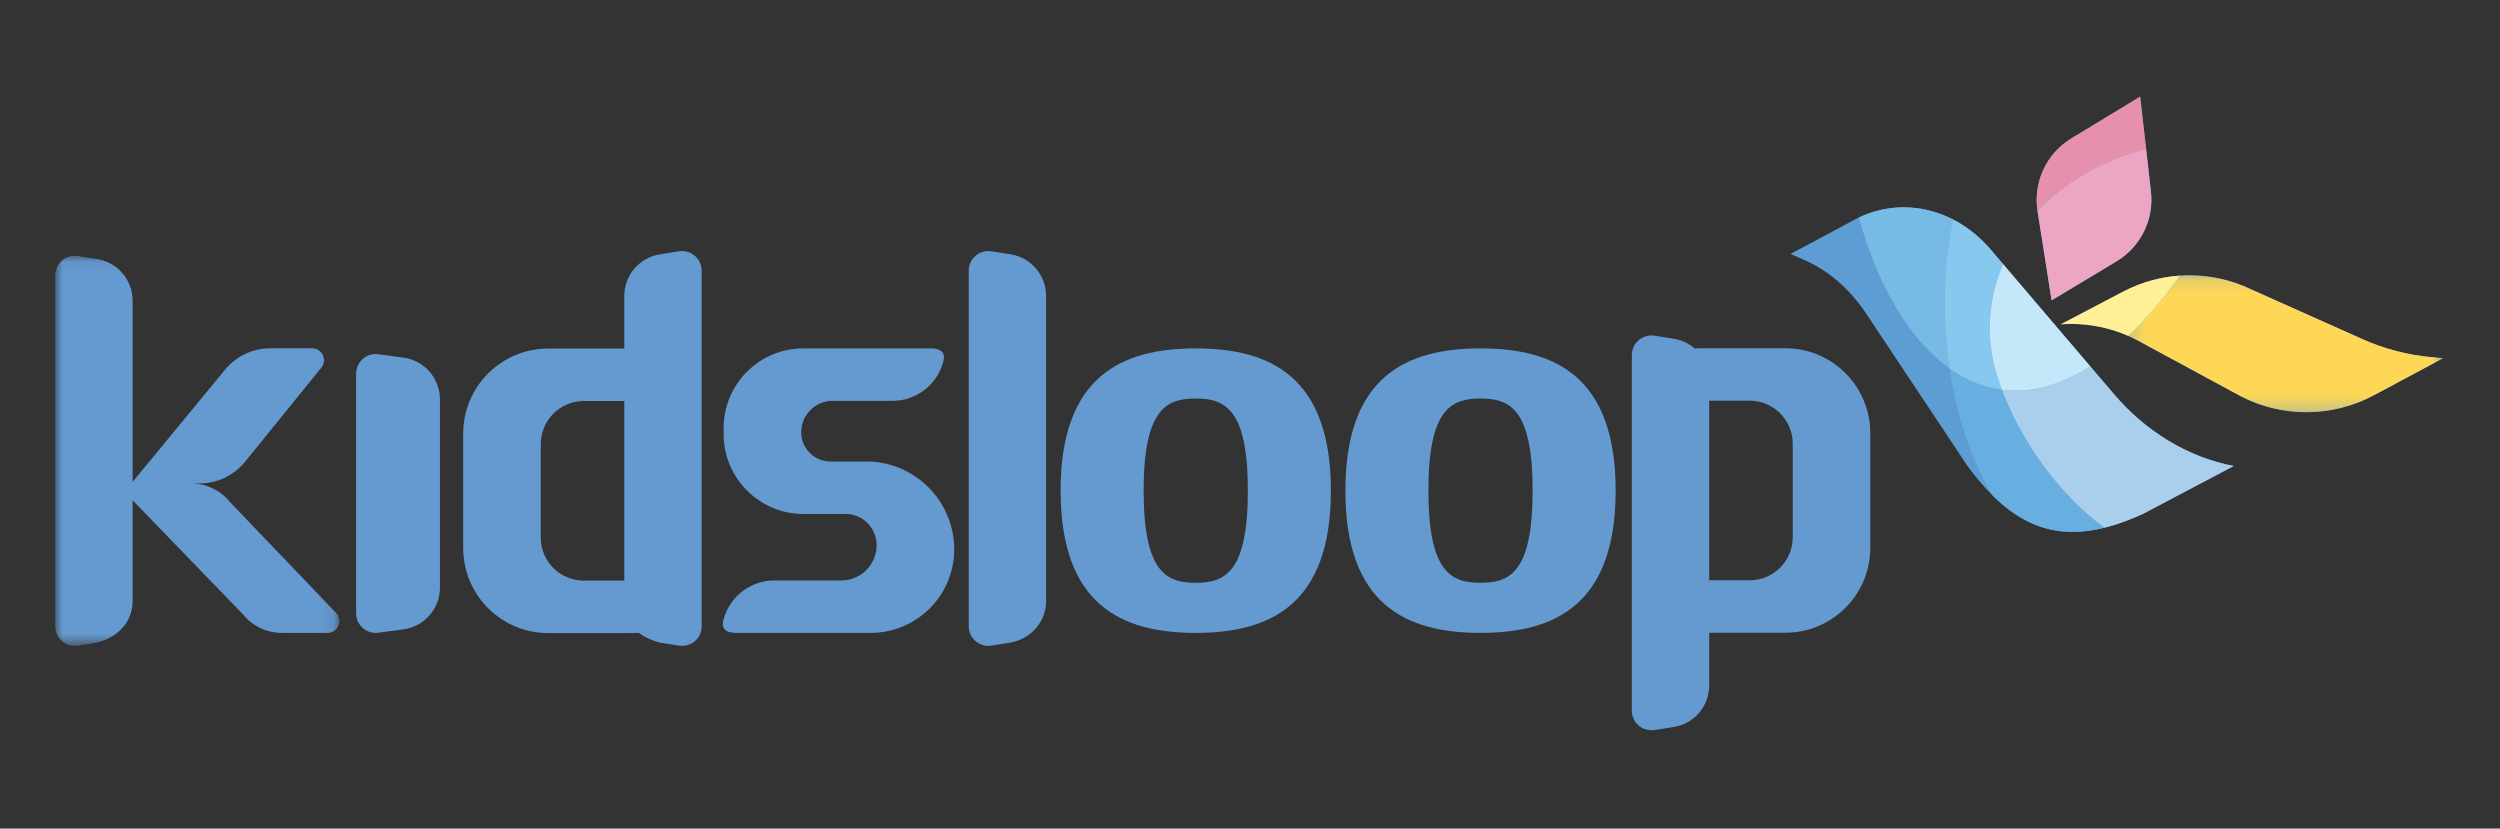 <?xml version="1.0" encoding="UTF-8"?>
<svg width="175px" height="58px" viewBox="0 0 175 58" version="1.1" xmlns="http://www.w3.org/2000/svg" xmlns:xlink="http://www.w3.org/1999/xlink">
    <rect x="0" y="0" width="175" height="58" fill="#333333" stroke="none"/>
    <title>kidsloop</title>
    <defs>
        <polygon id="path-1" points="0.204 0.146 22.228 0.146 22.228 9.729 0.204 9.729"></polygon>
        <polygon id="path-3" points="0 0.06 19.888 0.06 19.888 27.362 0 27.362"></polygon>
    </defs>
    <g id="登录，注册和支付" stroke="none" stroke-width="1" fill="none" fill-rule="evenodd">
        <g id="管理员个人信息-我的订单" transform="translate(-47, -8)">
            <g id="kidsloop" transform="translate(47, 8)">
                <g id="编组" transform="translate(3.867, 6.767)">
                    <path d="M139.745,14.259 L144.292,11.525 C145.98,10.51 146.921,8.602 146.699,6.645 L145.944,9.5971223e-05 L141.124,2.923 C139.378,3.982 138.445,5.991 138.762,8.008 L139.745,14.259" id="Fill-1" fill="#5E9DD4"></path>
                    <path d="M144.779,13.632 L140.389,15.934 C142.286,15.796 144.184,16.204 145.857,17.11 L153.029,20.992 C155.953,22.488 159.424,22.451 162.315,20.894 L167.144,18.309 L166.308,18.231 C164.648,18.078 163.025,17.653 161.503,16.972 L153.692,13.481 C150.862,12.129 147.561,12.185 144.779,13.632" id="Fill-3" fill="#5E9DD4"></path>
                    <path d="M152.491,25.853 C149.32,25.251 146.339,23.437 144.142,20.86 L135.606,10.847 C133.054,7.75 129.148,6.91 125.951,8.611 L121.476,11.009 L122.504,11.465 C124.194,12.216 125.7,13.537 126.857,15.324 L133.855,25.848 C137.395,30.654 140.902,31.593 146.137,29.207 L152.491,25.853" id="Fill-5" fill="#5E9DD4"></path>
                    <path d="M132.6,19.022 C133.079,22.24 134.07,25.373 135.62,27.921 C137.357,29.639 139.155,30.467 141.215,30.467 C141.924,30.467 142.665,30.369 143.445,30.175 C140.196,27.811 137.554,23.958 136.266,20.515 C134.96,20.344 133.731,19.828 132.6,19.022" id="Fill-7" fill="#66AFE0"></path>
                    <g transform="translate(144.917, 12.359)">
                        <mask id="mask-2" fill="white">
                            <use xlink:href="#path-1"></use>
                        </mask>
                        <g id="Clip-10"></g>
                        <path d="M4.47,0.146 C4.255,0.146 4.04,0.153 3.826,0.167 C2.601,1.861 1.391,3.26 0.204,4.39 C0.453,4.5 0.699,4.62 0.941,4.751 L8.113,8.633 C9.542,9.364 11.102,9.729 12.662,9.729 C14.292,9.729 15.921,9.33 17.399,8.535 L22.228,5.95 L21.391,5.872 C19.731,5.719 18.108,5.294 16.586,4.613 L8.776,1.122 C7.413,0.471 5.941,0.146 4.47,0.146" id="Fill-9" fill="#FFD756" mask="url(#mask-2)"></path>
                    </g>
                    <path d="M142.449,18.875 C140.624,20.043 138.874,20.578 137.233,20.578 C136.906,20.578 136.584,20.557 136.266,20.515 C137.554,23.958 140.196,27.811 143.446,30.175 C144.293,29.964 145.186,29.641 146.137,29.207 L152.491,25.853 C149.32,25.251 146.338,23.437 144.142,20.86 L142.449,18.875" id="Fill-11" fill="#A9CFED"></path>
                    <path d="M129.389,7.746 C128.326,7.746 127.263,7.98 126.261,8.455 C126.4,8.978 126.551,9.486 126.714,9.976 C128.063,14.024 130.093,17.236 132.6,19.022 C132.157,16.048 132.153,13.002 132.548,10.279 C132.631,9.707 132.728,9.145 132.839,8.593 C131.744,8.032 130.566,7.746 129.389,7.746" id="Fill-13" fill="#78BAE6"></path>
                    <path d="M145.944,3.19904077e-05 L141.124,2.923 C139.378,3.982 138.445,5.991 138.762,8.008 L138.763,8.014 C140.593,6.05 143.147,4.488 146.361,3.671 L145.944,3.19904077e-05" id="Fill-15" fill="#E790AD"></path>
                    <path d="M132.839,8.593 C132.728,9.145 132.631,9.707 132.548,10.279 C132.153,13.002 132.157,16.048 132.6,19.022 C133.731,19.828 134.96,20.344 136.266,20.515 C136.057,19.957 135.884,19.41 135.75,18.881 C135.148,16.517 135.369,14.014 136.345,11.714 L135.606,10.847 C134.798,9.866 133.853,9.112 132.839,8.593" id="Fill-17" fill="#86C8EE"></path>
                    <path d="M146.361,3.67 C143.147,4.488 140.593,6.05 138.763,8.014 L139.745,14.259 L144.292,11.525 C145.98,10.51 146.921,8.602 146.699,6.645 L146.361,3.67" id="Fill-19" fill="#ECA6C4"></path>
                    <path d="M148.742,12.526 C147.376,12.615 146.025,12.984 144.779,13.632 L140.389,15.934 C140.63,15.916 140.871,15.908 141.111,15.908 C142.491,15.908 143.857,16.194 145.12,16.749 C146.308,15.619 147.518,14.22 148.742,12.526" id="Fill-21" fill="#FFEF95"></path>
                    <path d="M136.345,11.714 C135.369,14.014 135.148,16.517 135.75,18.881 C135.884,19.409 136.057,19.957 136.266,20.515 C136.584,20.557 136.906,20.578 137.233,20.578 C138.874,20.578 140.624,20.044 142.449,18.875 L136.345,11.714" id="Fill-23" fill="#C4E8FA"></path>
                    <g transform="translate(0, 11.08)">
                        <mask id="mask-4" fill="white">
                            <use xlink:href="#path-3"></use>
                        </mask>
                        <g id="Clip-26"></g>
                        <path d="M12.229,17.294 C11.567,16.471 10.567,15.993 9.511,15.993 L10.101,15.992 C11.343,15.992 12.517,15.43 13.296,14.463 L18.627,7.89 C19.068,7.346 18.681,6.533 17.98,6.533 L15.055,6.533 C13.828,6.533 12.666,7.082 11.886,8.03 L5.416,15.885 L5.416,3.195 C5.416,1.722 4.326,0.475 2.865,0.277 L1.586,0.077 C0.753,-0.053 -0,0.591 -0,1.434 L-0,25.988 C-0,26.831 0.753,27.476 1.586,27.345 L2.865,27.145 C4.349,26.808 5.416,25.701 5.416,24.227 L5.416,17.171 L13.159,25.176 C13.822,25.987 14.814,26.457 15.862,26.457 L19.054,26.457 C19.753,26.457 20.14,25.647 19.702,25.102 L12.229,17.294 Z" id="Fill-25" fill="#659AD1" mask="url(#mask-4)"></path>
                    </g>
                    <path d="M24.378,18.267 L22.619,18.029 C21.795,17.918 21.062,18.559 21.062,19.39 L21.062,36.163 C21.062,36.995 21.795,37.635 22.619,37.524 L24.378,37.286 C25.838,37.089 26.928,35.842 26.928,34.369 L26.928,21.185 C26.928,19.711 25.838,18.464 24.378,18.267" id="Fill-27" fill="#659AD1"></path>
                    <path d="M33.986,30.863 L33.986,24.317 C33.986,22.653 35.335,21.304 36.999,21.304 L39.834,21.304 L39.834,33.876 L36.999,33.876 C35.335,33.876 33.986,32.527 33.986,30.863 M43.664,10.825 L42.384,11.025 C40.925,11.241 39.834,12.469 39.834,13.943 L39.834,17.632 L34.508,17.632 C31.221,17.632 28.557,20.296 28.557,23.583 L28.557,31.597 C28.557,34.884 31.221,37.548 34.508,37.548 L40.014,37.548 L40.86,37.537 C41.296,37.861 41.831,38.101 42.384,38.225 L43.664,38.425 C44.537,38.547 45.249,37.911 45.249,37.068 L45.249,36.122 L45.249,20.546 L45.249,12.182 C45.249,11.338 44.497,10.694 43.664,10.825" id="Fill-29" fill="#659AD1"></path>
                    <path d="M121.625,24.294 L121.625,30.841 C121.625,32.504 120.276,33.853 118.612,33.853 L115.777,33.853 L115.777,21.282 L118.612,21.282 C120.276,21.282 121.625,22.63 121.625,24.294 M111.947,44.333 L113.227,44.133 C114.687,43.935 115.777,42.688 115.777,41.215 L115.777,37.525 L121.103,37.525 C124.39,37.525 127.054,34.861 127.054,31.575 L127.054,23.56 C127.054,20.274 124.39,17.61 121.103,17.61 L115.597,17.61 L114.751,17.621 C114.332,17.26 113.81,17.011 113.227,16.933 L111.947,16.732 C111.114,16.602 110.361,17.246 110.361,18.089 L110.361,19.035 L110.361,34.612 L110.361,42.976 C110.361,43.819 111.114,44.463 111.947,44.333" id="Fill-31" fill="#659AD1"></path>
                    <path d="M79.835,34.028 C77.82,34.028 76.187,33.347 76.187,27.579 C76.187,21.81 77.82,21.129 79.835,21.129 C81.849,21.129 83.483,21.81 83.483,27.579 C83.483,33.347 81.849,34.028 79.835,34.028 M79.835,17.621 C74.611,17.621 70.376,19.606 70.376,27.579 C70.376,35.552 74.611,37.536 79.835,37.536 C85.059,37.536 89.294,35.552 89.294,27.579 C89.294,19.606 85.059,17.621 79.835,17.621" id="Fill-33" fill="#659AD1"></path>
                    <path d="M99.769,34.028 C97.755,34.028 96.121,33.347 96.121,27.579 C96.121,21.81 97.755,21.129 99.769,21.129 C101.784,21.129 103.417,21.81 103.417,27.579 C103.417,33.347 101.784,34.028 99.769,34.028 M99.769,17.621 C94.545,17.621 90.31,19.606 90.31,27.579 C90.31,35.552 94.545,37.536 99.769,37.536 C104.993,37.536 109.228,35.552 109.228,27.579 C109.228,19.606 104.993,17.621 99.769,17.621" id="Fill-35" fill="#659AD1"></path>
                    <path d="M56.782,25.538 L54.266,25.538 C53.135,25.538 52.217,24.621 52.217,23.489 C52.217,22.276 53.201,21.293 54.413,21.293 L58.61,21.293 C60.301,21.293 61.733,20.136 62.156,18.574 C62.238,18.27 62.374,17.621 61.25,17.621 L52.363,17.621 C49.284,17.621 46.788,20.117 46.788,23.196 L46.788,23.636 C46.788,26.702 49.297,29.21 52.363,29.21 L55.319,29.21 C56.523,29.21 57.499,30.187 57.499,31.39 C57.499,32.757 56.391,33.864 55.025,33.864 L50.331,33.864 C50.242,33.864 50.159,33.869 50.08,33.875 C48.501,33.983 47.186,35.1 46.785,36.583 C46.703,36.887 46.567,37.536 47.691,37.536 L57.075,37.536 C60.308,37.536 62.928,34.916 62.928,31.684 C62.928,28.304 60.162,25.538 56.782,25.538" id="Fill-37" fill="#659AD1"></path>
                    <path d="M69.359,13.943 C69.359,12.469 68.27,11.222 66.809,11.025 L65.529,10.825 C64.697,10.694 63.944,11.338 63.944,12.182 L63.944,37.068 C63.944,37.911 64.697,38.556 65.529,38.425 L66.809,38.225 C68.285,37.972 69.359,36.781 69.359,35.307 L69.359,13.943 Z" id="Fill-39" fill="#659AD1"></path>
                </g>
            </g>
        </g>
    </g>
</svg>